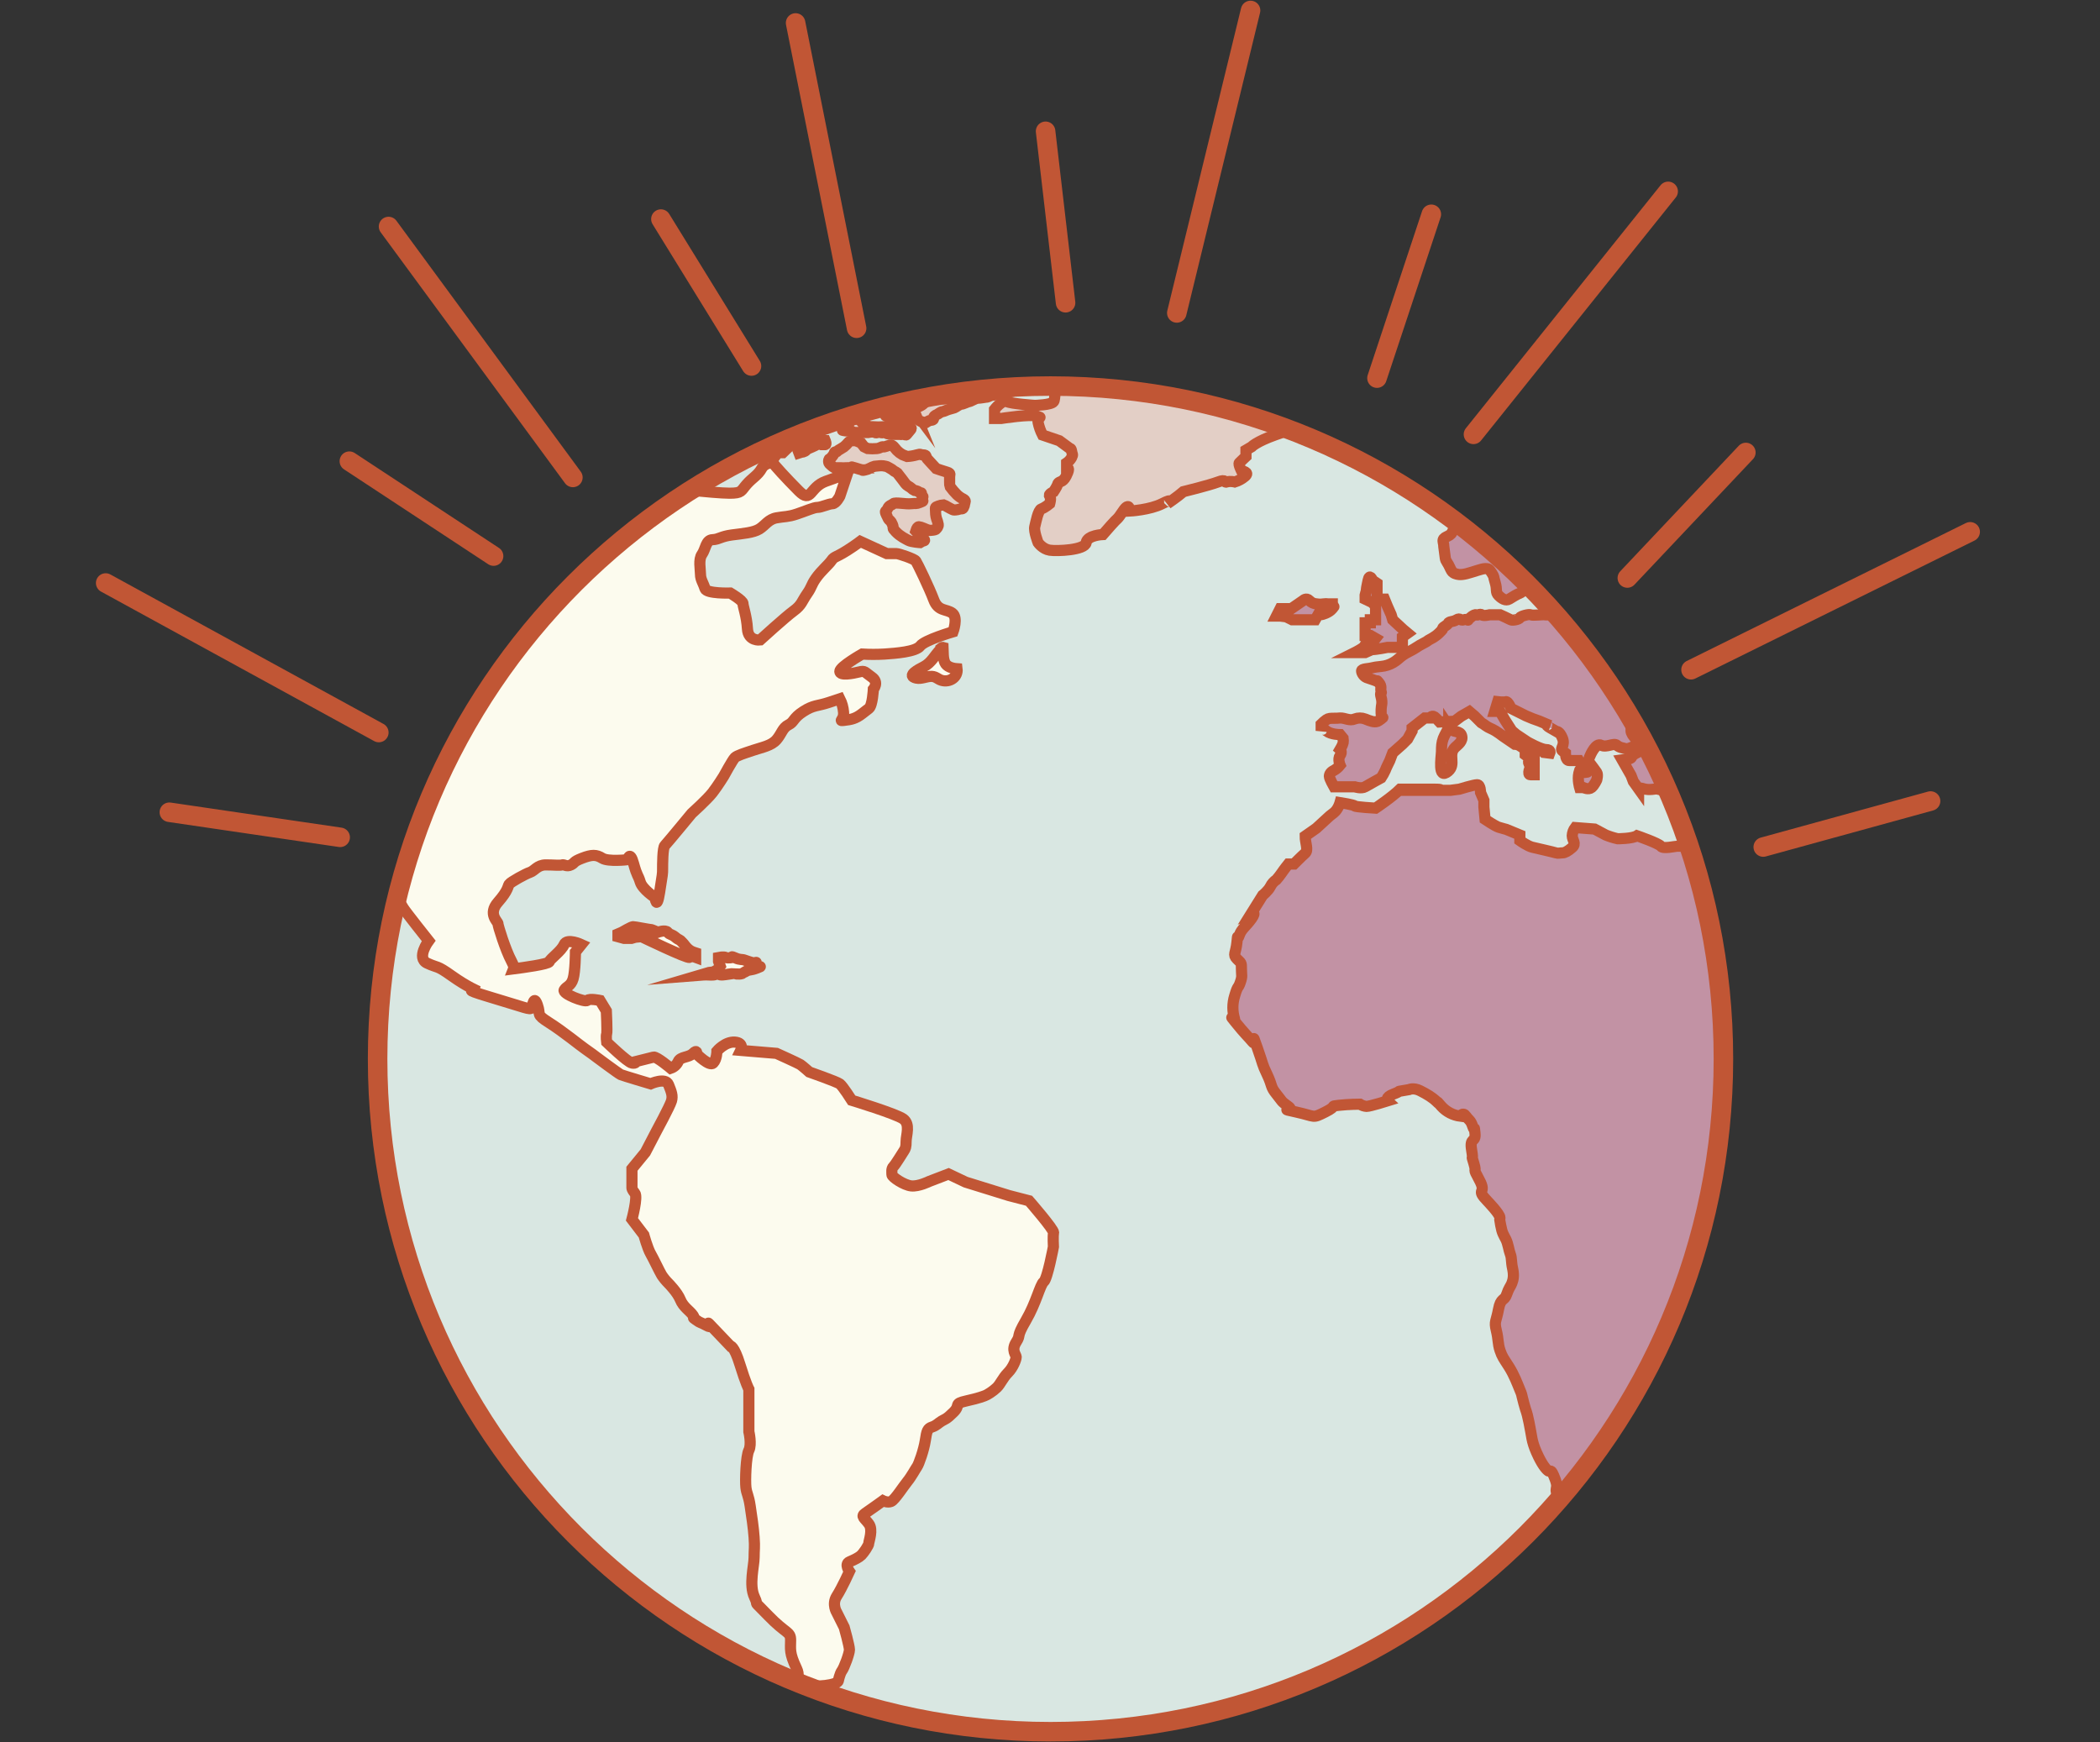<svg width="1004" height="833" viewBox="0 0 1004 833" fill="none" xmlns="http://www.w3.org/2000/svg">
<rect x="0" y="0" width="1004" height="833" fill="#333333" stroke="none"/>
<g id="Terre">
<g id="Capa 1">
<path id="Vector" d="M823.956 506.294C823.956 683.96 679.924 828 502.263 828C324.601 828 180.535 683.983 180.535 506.294C180.535 328.606 324.574 184.588 502.263 184.588C679.952 184.588 823.956 328.65 823.956 506.294Z" fill="#D9E7E2"/>
<path id="Vector_2" d="M796.896 377.906C797.012 377.906 797.129 377.906 797.246 377.906C794.079 370.631 790.652 363.506 786.966 356.532C785.81 356.87 784.916 357.237 784.788 357.604C784.432 358.676 782.999 359.749 782.999 359.749C782.999 359.749 780.526 360.81 780.154 361.882C779.781 362.955 778.026 362.949 778.026 362.949L775.531 363.305L779.798 370.783L780.893 373.656L783.382 377.151C783.382 377.151 783.382 376.373 785.883 377.151C788.383 377.929 791.934 377.151 791.934 377.151L793.351 377.495C793.351 377.495 794.079 377.062 795.496 377.495C796.912 377.929 792.978 377.545 796.896 377.906Z" fill="#C292A4" stroke="#C15635" stroke-width="5.333" stroke-miterlimit="10"/>
<path id="Vector_3" d="M410.762 258.608L411.262 258.836C413.422 257.181 410.762 258.608 410.762 258.608Z" fill="#D9E7E2"/>
<path id="Vector_4" d="M503.713 589.449C504.068 588.015 491.966 574.13 491.966 574.13L482.359 571.641L461.694 565.229L453.503 561.34L444.241 564.89C444.241 564.89 439.24 567.385 435.7 567.035C432.16 566.685 426.437 562.762 426.437 561.69C426.437 560.618 426.076 558.845 427.148 557.773C428.221 556.7 431.427 551.366 432.149 550.294C432.872 549.222 433.211 548.516 433.211 545.666C433.211 542.815 435.344 537.47 431.794 534.981C428.243 532.492 407.211 526.091 407.211 526.091C407.211 526.091 402.938 519.329 401.51 518.257C400.082 517.184 386.907 512.562 386.907 512.562C386.907 512.562 383.707 509.711 382.634 509.006C381.562 508.3 371.238 503.655 371.238 503.655L354.14 502.233C354.14 502.233 355.924 498.588 351.295 498.271C346.667 497.954 342.755 502.588 342.755 502.588C342.755 502.588 342.755 506.478 340.966 508.289C339.176 510.1 333.131 504.016 333.131 504.016C333.131 504.016 333.486 501.527 331.353 503.655C329.219 505.783 325.296 505.083 324.235 507.578C323.89 508.326 323.397 508.996 322.784 509.546C322.172 510.096 321.453 510.516 320.673 510.778C320.673 510.778 313.899 505.083 312.477 505.439L303.931 507.578C303.931 507.578 304.286 508.645 302.147 508.289C300.008 507.933 290.034 498.288 290.034 498.288C290.034 498.288 289.689 495.51 290.034 494.398C290.378 493.287 289.884 483.347 289.884 483.347L286.844 478.346C286.844 478.346 281.843 477.274 280.782 478.346C279.721 479.419 268.669 475.146 269.752 473.346C270.836 471.546 272.947 471.568 274.003 468.006C275.059 464.445 275.114 455.182 275.114 455.182L277.965 451.621C277.965 451.621 271.047 448.415 269.702 451.621C268.357 454.827 263.034 458.388 262.634 459.811C262.334 461.011 249.637 462.722 245.675 463.228C245.87 462.772 245.675 461.733 244.486 459.461C241.63 454.116 238.08 442.72 238.08 441.681C238.08 440.642 233.079 437.047 238.08 431.357C243.08 425.668 242.703 423.868 243.414 422.801C244.125 421.734 251.249 417.8 253.382 417.106C255.516 416.411 256.955 413.544 260.873 413.544C264.79 413.544 267.641 413.9 268.696 413.544C269.752 413.189 270.841 414.616 272.975 413.544C275.109 412.472 273.686 412.122 278.32 410.338C282.955 408.555 285.083 408.555 287.928 410.338C290.773 412.122 300.041 411.055 300.041 411.055C300.041 411.055 301.114 406.421 302.886 412.833C304.659 419.245 305.02 418.178 306.103 421.723C307.187 425.268 313.21 429.202 313.21 429.202C313.21 429.202 313.927 435.613 315.344 426.712C316.761 417.811 316.783 417.822 316.783 415.667C316.783 413.511 316.783 405.343 317.845 404.276C318.906 403.21 330.669 388.958 330.669 388.958C330.669 388.958 338.159 382.19 340.638 378.995C343.116 375.801 345.983 371.156 345.983 371.156C345.983 371.156 350.245 363.321 351.323 362.266C352.401 361.21 355.952 360.132 360.214 358.704C364.476 357.276 368.754 356.565 371.243 353.704C373.733 350.842 374.1 348.003 376.95 346.58C379.801 345.158 379.078 343.38 384.068 340.18C389.058 336.979 390.836 337.679 396.17 335.896L401.516 334.123C402.527 336.122 403.133 338.301 403.299 340.535C403.661 344.425 400.443 344.802 403.661 344.425C406.878 344.047 409.006 343.713 412.201 341.219C415.396 338.724 413.629 340.157 415.413 338.729C417.197 337.302 417.541 329.573 417.541 329.573C417.541 329.573 420.392 326.267 416.83 323.772C413.268 321.277 413.629 320.566 410.779 321.277C407.928 321.989 401.516 323.244 401.516 321.016C401.516 318.788 412.201 312.732 412.201 312.732C415.762 312.939 419.331 312.939 422.892 312.732C428.237 312.371 437.845 311.665 439.99 308.842C442.135 306.02 455.654 302.075 455.654 302.075C455.654 302.075 458.154 295.307 455.304 293.185C452.453 291.063 448.541 292.468 446.413 286.773C444.285 281.078 438.589 269.332 437.862 268.26C437.134 267.187 429.671 264.698 428.61 264.698H423.981L411.295 258.87C410.612 259.392 409.473 260.214 407.595 261.492C399.76 266.837 399.043 265.771 397.593 267.904C396.143 270.038 392.592 272.905 390.114 276.45C387.635 279.995 388.341 280.339 385.841 283.934C383.34 287.529 383.34 289.268 379.434 292.118C375.528 294.969 363.403 306.009 363.403 306.009C363.403 306.009 357.708 306.726 357.352 300.669C356.996 294.613 355.218 289.985 355.218 288.562C355.218 287.14 349.162 283.562 349.162 283.562C349.162 283.562 337.765 283.923 337.048 281.422C336.331 278.922 334.903 277.144 334.903 274.661C334.903 272.177 333.848 267.537 335.62 265.037C337.393 262.537 337.42 258.186 340.621 258.047C343.822 257.909 344.538 256.497 349.884 255.786C355.229 255.075 360.219 254.714 363.059 252.936C365.898 251.158 367.332 248.307 371.249 247.596C375.166 246.885 376.583 247.235 380.873 245.813C385.163 244.39 389.063 242.607 390.842 242.607C392.62 242.607 396.176 240.884 397.96 240.856C399.743 240.829 401.521 237.267 401.521 237.267L405.094 226.588C405.094 226.588 402.594 227.294 394.759 230.144C386.924 232.994 387.98 240.806 381.929 234.75C375.878 228.694 369.749 221.932 369.793 221.576C369.838 221.221 365.904 220.86 364.12 224.066C362.336 227.271 359.847 228.344 357.002 231.55C354.157 234.756 354.857 235.817 348.811 235.817C345.166 235.817 336.615 235.039 330.38 234.428C261.245 278.228 209.974 347.614 189.904 429.313C191.148 431.446 192.276 433.258 192.827 434.174C193.888 435.958 204.94 449.843 204.94 449.843C204.94 449.843 198.867 458.033 204.223 460.533C209.58 463.033 208.491 461.244 215.97 466.584C223.449 471.923 228.794 474.063 228.794 474.063C228.794 474.063 218.098 471.923 234.84 476.918C251.582 481.914 253.36 482.958 254.077 481.919C254.794 480.88 255.144 475.507 256.933 480.491C258.722 485.475 255.861 484.769 262.612 489.042C269.363 493.315 277.581 500.082 279.715 501.51C281.849 502.938 285.061 505.4 285.061 505.4C285.061 505.4 295.751 513.367 296.813 513.834C297.874 514.301 311.06 518.218 311.06 518.218C311.06 518.218 318.178 515.012 319.606 518.573C321.034 522.135 321.74 523.919 321.023 526.413C320.306 528.908 313.549 541.371 313.549 541.371L308.548 550.989L302.13 558.823V568.074C302.13 568.074 302.13 568.796 303.558 570.574C304.987 572.352 302.13 583.031 302.13 583.031L307.832 590.516C307.832 590.516 309.604 596.922 311.038 599.406C312.471 601.889 315.3 607.951 316.383 609.735C317.32 611.133 318.392 612.436 319.584 613.624C319.584 613.624 323.851 617.891 325.279 621.458C326.707 625.025 329.908 626.803 331.336 628.931C332.764 631.059 330.269 629.287 332.758 631.076C335.248 632.865 334.175 631.782 338.115 633.915C342.055 636.049 334.887 628.581 342.005 636.066L349.128 643.533C349.128 643.533 350.901 643.178 353.757 652.423C356.613 661.669 358.035 664.247 358.035 664.247V684.549C358.035 684.549 359.452 690.6 358.035 693.439C356.618 696.278 356.246 708.035 356.618 711.219C356.991 714.403 357.874 714.781 358.663 720.109C359.452 725.438 360.175 730.077 360.536 735.055C360.897 740.034 360.536 740.756 360.536 744.679C360.536 748.602 358.002 757.858 360.686 763.57C363.37 769.282 358.736 763.57 367.287 772.46C375.839 781.35 377.984 779.944 377.984 784.217C377.984 788.49 377.267 790.273 380.829 797.746C382.301 800.836 381.345 802.825 380.629 804.103C382.473 804.853 384.329 805.57 386.185 806.286H386.874C400.06 806.286 400.766 803.797 400.766 803.797C400.766 803.797 401.477 800.236 402.549 798.797C403.622 797.357 406.111 790.601 406.111 788.795C406.111 786.99 403.622 778.116 403.622 778.116L400.06 770.993C400.06 770.993 397.56 767.065 400.06 763.153C402.56 759.242 406.111 751.396 406.111 751.396C406.111 751.396 403.611 747.84 406.111 746.774C408.612 745.707 410.74 744.634 411.812 743.562C412.885 742.49 415.374 738.934 415.374 737.872C415.374 736.811 417.502 731.455 415.374 728.61C413.246 725.765 411.445 725.043 413.59 723.61C415.735 722.176 422.136 717.559 422.136 717.559C422.136 717.559 424.281 718.631 426.026 717.92C427.771 717.209 432.088 710.436 433.861 708.297C435.633 706.157 437.75 702.246 438.506 701.179C439.262 700.112 441.701 693.345 442.396 688.711C443.09 684.077 443.463 683.016 445.596 682.305C447.73 681.593 448.452 680.521 450.225 679.449C451.998 678.376 452.359 678.743 455.932 675.176C459.505 671.609 455.565 671.287 461.983 669.842C468.401 668.397 469.818 667.703 470.873 667.347C471.929 666.992 474.763 665.214 476.569 663.458C478.375 661.702 479.425 658.824 481.914 656.335C484.404 653.846 485.832 649.923 485.832 648.856C485.832 647.789 483.342 645.656 485.832 641.733C488.321 637.81 485.47 639.955 490.46 631.404C495.45 622.853 497.228 614.313 499.001 612.891C500.773 611.468 503.635 596.155 503.635 596.155C503.635 596.155 503.363 590.871 503.713 589.449Z" fill="#FCFBEE" stroke="#C15635" stroke-width="5.333" stroke-miterlimit="10"/>
<path id="Vector_5" d="M343.527 229.877C345.127 227.805 347.8 224.593 347.8 224.593C348.163 224.26 348.488 223.888 348.767 223.482C345.955 225.016 343.21 226.66 340.432 228.272C341.471 229.588 342.36 231.416 343.527 229.877Z" fill="#E3CFC6"/>
<path id="Vector_6" d="M364.359 216.326C364.359 216.326 363.025 217.926 364.359 217.926C365.692 217.926 364.092 217.126 365.698 217.926C366.2 218.156 366.746 218.275 367.298 218.275C367.851 218.275 368.397 218.156 368.899 217.926L370.499 218.281L371.838 216.459H374.244L376.111 214.648V210.981C375.614 210.925 375.113 210.925 374.616 210.981C370.638 212.697 366.687 214.448 362.803 216.326H364.359Z" fill="#E3CFC6" stroke="#C15635" stroke-width="5.333" stroke-miterlimit="10"/>
<path id="Vector_7" d="M392.142 210.714H383.312L381.195 214.492L381.99 216.587L382.796 216.326C383.59 216.053 384.396 216.326 385.457 215.214C386.519 214.103 386.53 214.481 386.53 214.481C386.53 214.481 389.736 213.109 390.542 212.592C391.347 212.075 392.67 212.592 392.67 212.592C392.67 212.592 393.748 212.592 394.537 212.592C395.326 212.592 394.537 210.703 394.537 210.703H392.142V210.714Z" fill="#E3CFC6" stroke="#C15635" stroke-width="5.333" stroke-miterlimit="10"/>
<path id="Vector_8" d="M403.527 205.902C404.575 206.121 405.657 206.121 406.706 205.902C407.47 206.517 408.431 206.835 409.412 206.797H415.107C415.107 206.797 417.597 206.241 418.325 206.797C419.052 207.352 420.469 206.241 421.169 206.797C421.87 207.352 422.77 206.208 423.487 206.952C424.203 207.697 426.332 207.68 426.332 207.68H429.721C430.431 207.772 431.15 207.772 431.86 207.68C432.416 207.508 432.922 208.38 433.455 207.763C433.989 207.147 435.411 205.374 435.411 205.374C435.411 205.374 436.3 204.485 434.711 204.041C433.122 203.596 434.711 204.13 431.321 204.041C427.932 203.952 426.687 204.041 426.687 204.041C426.687 204.041 425.62 203.596 425.087 204.041C424.553 204.485 424.376 203.774 422.414 204.041C420.75 204.184 419.077 204.184 417.413 204.041H415.824L414.052 203.235C413.972 203.117 413.863 203.022 413.736 202.959C413.608 202.897 413.465 202.869 413.324 202.88C412.768 202.88 412.079 201.985 412.079 201.985L411.907 201.279L410.656 200.557C409.601 200.557 407.639 199.49 407.089 200.557C406.578 201.438 405.918 202.224 405.139 202.88C404.583 203.435 404.066 203.591 403.722 204.119C403.377 204.646 403.883 204.835 403.722 205.374C403.561 205.913 401.766 205.547 403.527 205.902Z" fill="#E3CFC6" stroke="#C15635" stroke-width="5.333" stroke-miterlimit="10"/>
<path id="Vector_9" d="M460.66 242.629C460.964 242.074 461.153 241.464 461.216 240.834C461.349 239.956 462.016 239.423 460.555 238.612C459.42 238.075 458.381 237.354 457.482 236.478C456.32 235.315 455.248 234.065 454.276 232.739C454.053 232.097 453.963 231.416 454.009 230.739V227.927C454.009 227.26 454.804 226.321 452.931 225.793C451.059 225.266 447.591 224.054 447.591 224.054L444.391 220.576C444.391 220.576 443.835 220.021 443.19 219.248C442.546 218.476 443.19 217.509 441.451 217.509C439.712 217.509 440.518 216.842 438.245 217.509C436.764 217.927 435.242 218.183 433.705 218.27L431.433 217.376C430.473 216.836 429.594 216.165 428.821 215.381C427.71 214.17 426.882 212.57 425.559 212.836C424.237 213.103 422.748 213.909 422.225 213.642C421.703 213.375 420.92 214.264 419.236 214.481C417.783 214.605 416.322 214.605 414.868 214.481L413.14 213.642L411.668 211.77L409.123 210.703H407.667C407.667 210.703 406.183 210.703 405.528 211.642C404.932 212.377 404.259 213.048 403.522 213.642C403.058 213.894 402.611 214.174 402.183 214.481C401.516 214.975 400.849 215.109 400.316 215.776C399.782 216.442 399.104 215.637 398.854 216.576C398.604 217.515 397.782 218.315 397.382 218.848C396.982 219.382 396.437 219.248 396.309 219.776C396.107 220.279 396.107 220.84 396.309 221.343C396.576 221.899 396.865 221.899 397.504 222.593C397.946 223.011 398.441 223.367 398.977 223.654H401.91C402.757 223.724 403.608 223.724 404.455 223.654C405.122 223.6 405.793 223.621 406.456 223.715H407.667C407.667 223.715 405.789 222.704 408.856 223.715C411.923 224.727 412.601 224.727 412.601 224.727C412.601 224.727 411.807 225.127 413.535 224.727C414.428 224.555 415.288 224.24 416.08 223.793C416.668 223.453 417.295 223.184 417.947 222.993C418.352 222.993 419.547 222.721 420.342 222.721C420.968 222.657 421.599 222.657 422.225 222.721C422.892 222.854 424.092 222.993 424.631 223.393C425.17 223.793 426.359 224.282 427.015 224.904C427.671 225.527 428.226 225.527 428.771 226.055C429.316 226.582 428.632 225.655 429.327 226.61C430.021 227.566 430.271 227.81 431.194 229.016C432.116 230.222 431.749 229.816 432.794 231.15C433.839 232.483 434.894 232.622 435.711 233.422C436.145 233.861 436.65 234.222 437.206 234.489C438.141 234.578 439.027 234.95 439.745 235.556C440.69 236.495 440.301 234.756 440.69 236.495C441.079 238.234 441.484 236.623 441.079 238.228C440.673 239.834 442.279 239.295 439.884 240.223C437.489 241.151 438.373 240.512 435.711 240.84C433.05 241.168 427.987 239.979 427.043 240.84C426.098 241.701 425.054 241.562 424.381 243.173C423.709 244.785 422.781 243.968 423.714 245.951C424.648 247.935 423.853 246.618 424.659 247.952C425.465 249.285 425.72 248.507 426.654 250.758C427.587 253.008 426.098 251.963 428.254 254.23C430.41 256.497 432.794 257.564 434.272 258.37C435.75 259.175 439.884 259.436 439.884 259.436L441.251 258.636C441.251 258.636 443.018 258.77 441.251 257.308C440.046 256.281 438.917 255.166 437.873 253.975L438.278 252.775C438.278 252.775 438.684 251.836 439.351 251.836C440.018 251.836 443.074 253.175 443.074 253.175L443.891 253.441C444.285 253.569 443.752 253.708 445.224 253.569C446.697 253.43 447.347 253.308 447.625 252.908C447.902 252.508 448.697 251.836 448.569 250.769C448.389 249.809 448.115 248.869 447.752 247.963C447.555 247.31 447.42 246.64 447.347 245.963C447.347 245.557 447.219 243.696 447.219 243.284C447.219 242.873 446.98 242.484 448.58 241.962C449.385 241.653 450.232 241.465 451.092 241.406C451.745 241.659 452.373 241.976 452.964 242.351C453.787 242.84 454.634 243.285 455.504 243.685C455.504 243.685 455.77 243.946 456.843 243.818C457.525 243.761 458.198 243.625 458.849 243.412C459.721 243.168 460.277 243.568 460.66 242.629Z" fill="#E3CFC6" stroke="#C15635" stroke-width="5.333" stroke-miterlimit="10"/>
<path id="Vector_10" d="M441.862 192.728C441.198 193.419 440.398 193.963 439.512 194.329C439.512 194.329 438.628 195.04 438.084 194.329C437.539 193.617 435.656 192.912 435.656 192.912L437.017 196.29C437.017 196.29 436.083 195.04 435.656 196.29C435.228 197.54 435.067 197.534 434.544 197.534C434.022 197.534 433.477 196.468 431.883 197.534C430.55 198.341 428.978 198.655 427.437 198.423C427.021 198.296 426.632 198.757 425.926 198.74C425.645 198.724 425.37 198.648 425.12 198.518C423.876 197.896 423.159 198.518 423.337 198.74C423.514 198.962 427.437 200.324 427.965 200.085C428.493 199.846 431.171 200.085 431.171 200.085L433.489 199.318C433.571 199.224 433.673 199.148 433.787 199.096C433.901 199.044 434.024 199.018 434.15 199.018C434.275 199.018 434.399 199.044 434.513 199.096C434.627 199.148 434.729 199.224 434.811 199.318C435.444 200.035 437.934 200.085 437.934 200.085C438.536 200.308 439.084 200.654 439.545 201.102C440.618 201.985 442.751 201.985 442.751 201.985C443.258 201.645 443.794 201.35 444.352 201.102C444.907 200.924 446.485 201.04 446.313 200.085C446.141 199.129 447.386 198.418 447.902 198.246C448.419 198.073 449.514 197.007 450.586 196.829C451.659 196.651 452.014 196.273 453.603 195.756C455.193 195.24 456.282 195.106 456.821 194.717C457.36 194.329 458.954 193.262 459.671 193.262C460.388 193.262 462.872 192.012 463.4 192.012C463.928 192.012 466.434 190.411 467.495 190.411C468.556 190.411 471.423 189.856 471.94 189.856C472.457 189.856 473.54 188.961 474.785 188.961C476.03 188.961 474.085 188.406 477.102 188.25C480.12 188.094 486.182 186.644 486.182 186.644C486.182 186.644 487.971 185.755 488.499 185.583C488.688 185.516 489.21 185.227 489.816 184.894C479.814 185.283 469.968 186.139 460.232 187.405C458.793 189.106 458.565 190.139 458.043 189.834C457.521 189.528 452.892 190.389 452.364 190.561C451.899 190.688 451.419 190.751 450.936 190.75L449.858 190.561C449.858 190.561 449.675 190.006 448.619 189.834L447.547 189.678C447.547 189.678 447.386 189.55 447.152 189.389C445.485 189.678 443.818 189.945 442.118 190.284C442.496 191.589 443.051 191.567 441.862 192.728Z" fill="#E3CFC6" stroke="#C15635" stroke-width="5.333" stroke-miterlimit="10"/>
<path id="Vector_11" d="M326.174 450.56C324.824 448.954 324.824 449.754 322.957 448.159C321.09 446.565 320.284 447.087 319.223 445.748C318.161 444.409 314.416 445.748 314.416 445.748C314.416 445.748 311.732 444.414 310.938 444.414C310.143 444.414 303.458 443.081 302.664 443.081C301.869 443.081 297.33 445.748 297.33 445.748L295.451 446.554V447.882L298.391 448.687H301.858L303.725 448.132L306.676 447.854C306.676 447.854 328.836 458.538 329.641 457.744C330.447 456.949 332.575 457.744 332.575 457.744V455.599L331.769 455.338C330.975 455.071 329.375 454.543 327.496 452.138C327.095 451.579 326.653 451.052 326.174 450.56V450.56Z" fill="#FCFBEE" stroke="#C15635" stroke-width="5.333" stroke-miterlimit="10"/>
<path id="Vector_12" d="M341.116 464.717L338.982 464.978L334.448 466.317L336.309 466.173C338.176 466.028 339.515 466.317 341.116 466.173C342.716 466.028 342.733 464.978 343.527 465.75C344.322 466.523 346.478 466.05 348.606 465.75C349.773 465.589 350.128 465.539 350.217 465.517C350.306 465.495 353.435 466.034 354.74 465.517C356.046 465 354.74 465.517 356.613 464.45C358.485 463.383 358.497 464.189 361.964 462.856C365.431 461.522 361.964 462.856 361.686 460.972C361.408 459.088 361.686 460.972 360.097 460.416C358.508 459.861 357.413 459.627 356.074 459.088C354.735 458.55 353.946 459.088 351.534 458.016C349.123 456.944 350.195 457.794 350.195 457.794C350.195 457.794 348.067 458.288 347.006 457.794C345.944 457.299 343.527 457.794 343.527 457.794V459.627L344.322 461.889L342.999 463.633L341.116 464.717Z" fill="#FCFBEE" stroke="#C15635" stroke-width="5.333" stroke-miterlimit="10"/>
<path id="Vector_13" d="M481.359 192.012C479.225 190.95 475.48 195.756 475.48 195.756V200.085H478.68C478.68 200.085 492.572 197.896 495.784 198.974C498.995 200.051 495.784 198.974 496.311 201.996C496.749 204.085 497.467 206.105 498.445 208.002L506.463 210.725L511.548 214.47C511.548 214.47 512.103 214.192 512.342 215.798C512.581 217.404 513.137 217.137 512.342 218.743C511.764 219.795 510.943 220.694 509.947 221.365V223.815C509.947 223.815 511.548 223.26 510.475 225.949C509.403 228.638 508.597 229.416 507.802 229.95C507.008 230.483 505.924 230.505 505.658 231.561C505.391 232.617 503.724 235.095 503.724 235.095C503.724 235.095 500.99 236.361 501.857 237.167C502.724 237.973 501.857 240.845 501.857 240.845C501.857 240.845 499.518 242.779 497.912 243.301C496.306 243.823 495.245 249.719 494.711 251.852C494.178 253.986 496.311 259.464 496.311 259.464C496.311 259.464 498.445 262.542 501.868 263.07C505.291 263.598 518.76 263.07 519.288 259.464C519.816 255.858 527.312 255.575 527.312 255.575L531.057 251.302C534.791 247.029 533.718 249.168 536.93 244.357C540.142 239.545 540.136 244.357 540.136 244.357C540.136 244.357 549.749 243.829 555.623 240.829C561.496 237.828 558.101 240.829 558.101 240.829C558.101 240.829 563.102 237.412 565.774 235.078C565.774 235.078 578.049 232.072 582.333 230.45C586.617 228.827 585.006 231.005 586.595 230.45C588.184 229.894 590.346 230.45 590.346 230.45C592.112 229.896 593.75 228.995 595.163 227.799C597.819 225.66 593.557 225.132 593.557 225.132C593.557 225.132 591.946 221.926 592.485 221.348C593.024 220.771 595.691 218.276 595.691 218.276V215.22L598.364 213.648C598.364 213.648 600.498 211.242 609.577 207.986C616.49 205.497 615.384 206.197 616.084 205.385C581.02 192.149 543.907 185.163 506.43 184.744C503.691 185.761 504.702 190.667 503.724 192.039C502.613 193.651 494.711 193.834 494.711 193.834C494.711 193.834 483.487 193.078 481.359 192.012Z" fill="#E3CFC6" stroke="#C15635" stroke-width="5.333" stroke-miterlimit="10"/>
<path id="Vector_14" d="M636.977 291.024C638.766 288.873 636.977 291.024 636.977 288.746H635.204C634.375 288.625 633.533 288.625 632.704 288.746C631.644 288.915 630.563 288.915 629.503 288.746C628.828 288.719 628.164 288.558 627.552 288.271C626.939 287.985 626.39 287.58 625.936 287.079C624.524 285.656 623.091 287.079 623.091 287.079L617.39 291.007H612.055L610.266 294.563H612.055L614.9 294.919L617.745 296.335H628.786L630.203 293.846H631.976C631.976 293.846 635.215 293.152 636.977 291.024Z" fill="#C292A4" stroke="#C15635" stroke-width="5.333" stroke-miterlimit="10"/>
<path id="Vector_15" d="M652.663 308.476C652.663 309.537 647.662 312.032 647.662 312.032H652.663L655.864 310.609C658.009 310.609 663.343 309.537 663.343 309.537H668.344L670.478 308.476V304.547L672.967 302.769L670.833 300.991L665.832 296.352L665.127 293.968L663.343 289.951L661.915 286.468H659.07C658.659 285.794 658.413 285.032 658.353 284.245V278.905L656.225 277.483C656.225 277.483 654.791 273.916 654.091 277.483C653.391 281.05 653.73 278.905 653.374 281.039C653.019 283.173 653.374 281.756 653.019 283.178L652.663 284.601V286.462L656.225 288.162L657.653 289.946V296.346H655.152V297.78H652.663V303.831H655.152L657.653 305.259L655.152 308.47C655.152 308.47 652.663 307.398 652.663 308.476Z" fill="#C292A4" stroke="#C15635" stroke-width="5.333" stroke-miterlimit="10"/>
<path id="Vector_16" d="M697.705 252.913C695.838 253.469 695.31 252.113 694.249 254.514C693.187 256.914 689.431 256.386 689.965 259.059C690.498 261.731 689.965 259.409 690.52 263.237C691.076 267.065 690.798 267.332 691.87 268.938C692.943 270.543 693.193 271.61 693.999 272.949C694.804 274.288 696.677 274.544 696.677 274.544C696.677 274.544 697.999 275.099 701.211 274.283C704.423 273.466 708.435 271.877 710.029 271.877C711.624 271.877 711.896 271.877 713.23 274.01C714.564 276.144 713.786 275.077 714.847 278.55C715.908 282.023 714.847 283.095 716.436 284.695C718.025 286.295 719.903 287.434 721.509 286.468C723.115 285.501 725.127 284.162 726.66 283.628C727.983 283.167 729.944 280.328 730.461 279.556C720.911 269.979 710.769 261.012 700.094 252.708C699.292 252.634 698.483 252.704 697.705 252.913V252.913Z" fill="#C292A4" stroke="#C15635" stroke-width="5.333" stroke-miterlimit="10"/>
<path id="Vector_17" d="M807.203 403.837C806.559 404.236 805.841 404.499 805.092 404.61H801.88C800.819 404.61 795.112 406.043 794.056 404.61C793 403.176 782.654 399.609 782.654 399.609C780.515 401.037 773.391 401.037 773.391 401.037C771.448 400.602 769.545 400.005 767.701 399.253L762.35 396.403L753.087 395.697C752.238 396.824 751.745 398.178 751.671 399.587C751.671 401.726 753.804 403.348 751.671 405.21C749.537 407.071 748.109 407.782 747.036 407.782C745.964 407.782 744.908 408.143 743.83 407.782C742.752 407.421 734.94 405.649 732.623 405.104C730.305 404.56 726.632 401.904 726.632 401.904V399.231L720.142 396.559C720.142 396.559 718.009 396.003 716.408 395.497C714.808 394.992 710.002 391.758 710.002 391.758L709.446 385.88V382.674L707.846 378.94C707.846 378.94 707.846 375.201 706.245 375.201C704.645 375.201 697.694 377.334 697.694 377.334L693.421 377.89H688.097C688.097 377.89 690.77 377.334 685.425 377.334H669.394C665.66 381.073 657.653 386.413 657.653 386.413C657.653 386.413 647.857 385.857 647.651 385.341C647.445 384.824 640.666 383.746 640.666 383.746C640.666 383.746 639.794 386.952 637.766 388.547L635.721 390.152L629.32 396.025L624.002 399.765C623.969 402.971 625.669 406.493 624.002 407.938C622.335 409.382 618.634 413.122 618.634 413.122H615.951C615.951 413.122 613.817 415.789 612.756 417.394C611.981 418.508 611.146 419.578 610.255 420.6C609.045 421.402 608.065 422.505 607.41 423.801C606.349 425.946 603.665 428.079 603.665 428.079L598.331 436.625C598.331 436.625 601.003 435.558 598.331 439.297C595.658 443.037 593.524 444.109 592.452 447.309C591.379 450.51 591.896 445.176 591.379 450.515C590.862 455.855 589.245 456.388 591.379 458.522C593.513 460.655 593.524 460.127 593.524 463.333C593.524 466.539 594.08 466.539 592.968 469.751C591.857 472.962 591.857 470.807 590.29 476.152C589.151 479.806 589.151 483.721 590.29 487.375C590.846 488.975 586.551 483.636 590.846 488.975C595.141 494.315 596.736 495.643 598.864 498.188C600.992 500.732 597.792 491.642 601.009 500.727C604.226 509.811 603.143 508.156 605.815 513.79C608.488 519.424 607.232 519.424 610.261 523.157C613.289 526.891 612.233 526.369 615.956 529.041C619.679 531.714 610.077 529.597 619.701 531.708C629.325 533.82 627.18 534.914 633.593 531.708C640.005 528.502 635.193 529.041 639.999 528.502C644.806 527.963 650.151 527.947 650.151 527.947C651.116 528.566 652.22 528.933 653.363 529.014C654.969 529.014 663.521 526.341 663.521 526.341C663.521 526.341 661.904 524.741 666.177 523.13C670.45 521.518 667.249 522.057 670.455 521.535L673.667 520.979C673.667 520.979 675.801 519.913 679.007 521.535C682.213 523.157 684.88 524.741 687.025 526.874C689.17 529.008 685.414 524.741 689.153 529.014C691.525 531.611 694.747 533.276 698.238 533.709C698.238 533.709 699.311 531.453 700.911 533.709C702.511 535.965 703.039 535.42 704.117 538.626C705.195 541.832 704.673 537.02 705.184 541.826C705.695 546.632 702.5 543.438 703.573 549.844C704.645 556.25 703.017 550.916 704.645 556.256C706.273 561.595 703.573 557.323 707.318 564.268C711.063 571.213 705.045 568.002 711.246 574.419C711.246 574.419 717.114 580.47 717.114 582.248C717.114 584.026 716.753 581.898 717.47 585.815C718.186 589.732 718.887 590.443 719.959 592.577C721.031 594.711 721.387 597.916 722.093 599.7C722.798 601.484 722.448 603.267 723.16 606.467C723.871 609.668 723.521 611.818 722.804 613.591C722.087 615.363 721.387 615.73 720.315 618.936C719.242 622.142 717.47 620.358 716.425 626.048C715.38 631.737 714.291 631.748 715.364 636.049C716.436 640.349 716.069 642.455 717.142 645.661C718.214 648.867 718.914 649.551 721.415 653.49C723.915 657.429 725.471 661.685 726.649 664.525C727.827 667.364 727.116 665.597 728.533 670.942C729.95 676.287 729.594 673.426 731.028 680.204C732.461 686.983 732.095 688.744 734.601 694.445C737.107 700.146 739.218 702.64 740.291 703.335C741.363 704.029 741.363 701.551 743.491 707.224C745.619 712.897 742.202 710.558 745.508 716.598C794.356 660.185 823.973 586.676 823.973 506.2C823.965 471.396 818.301 436.824 807.203 403.837Z" fill="#C292A4" stroke="#C15635" stroke-width="5.333" stroke-miterlimit="10"/>
<path id="Vector_18" d="M743.664 293.785C743.405 293.897 743.128 293.96 742.847 293.968C740.713 293.779 739.113 294.152 738.313 293.968C737.512 293.785 732.7 294.424 731.906 293.968C731.111 293.513 726.96 294.58 726.633 295.38C726.305 296.18 723.082 296.808 722.287 296.352C721.493 295.896 717.214 293.968 717.214 293.968H712.135C712.135 293.968 709.196 294.685 708.401 293.968C707.607 293.252 706.534 294.424 705.729 293.968C704.923 293.513 702.261 295.741 701.983 296.352C701.706 296.963 701.717 295.741 699.85 296.352C697.983 296.963 698.249 295.207 696.377 296.352C694.504 297.497 692.898 296.985 692.359 298.052C691.82 299.119 689.965 299.658 689.698 300.458C689.431 301.258 690.226 300.458 688.098 302.592C685.969 304.725 683.819 305.531 683.013 306.07C682.36 306.6 681.644 307.046 680.879 307.398C679.312 308.191 677.798 309.083 676.345 310.07C674.739 311.137 672.595 311.937 670.728 313.271C668.861 314.604 668.066 315.677 666.188 316.749C664.397 317.815 662.39 318.464 660.314 318.649C658.607 318.782 656.912 319.05 655.247 319.449C654.452 319.716 650.974 319.716 650.974 320.788C650.974 321.861 652.046 323.455 653.38 323.989C654.713 324.522 657.658 325.328 658.453 325.856C659.248 326.383 657.658 324.522 659.259 326.411C660.859 328.3 659.814 329.356 660.314 330.69C660.815 332.023 659.525 330.417 660.314 333.356C661.104 336.296 660.314 337.363 660.314 339.235V341.107C660.314 343.774 662.182 342.441 660.314 343.774C658.447 345.108 658.453 345.113 657.114 345.113C655.775 345.113 652.669 343.774 652.669 343.774C651.06 343.151 649.276 343.151 647.668 343.774C645.178 344.841 642.978 343.185 640.683 343.302C638.388 343.419 640.905 343.419 638.41 343.419C635.915 343.419 635.21 343.419 634.137 344.136C633.252 344.777 632.419 345.489 631.648 346.264V349.458C631.648 349.458 631.993 347.664 634.137 349.458C636.282 351.253 640.683 351.253 640.683 351.253L642.144 353.031C642.254 353.738 642.254 354.458 642.144 355.165C641.961 356.237 640.683 358.371 640.683 358.371C640.683 358.371 641.917 359.443 640.683 361.221C639.449 362.999 640.683 365.855 640.683 365.855C639.882 366.862 638.898 367.708 637.782 368.35C636.271 369.055 635.56 370.128 635.56 371.194C635.56 372.261 637.782 376.195 637.782 376.195H647.668C647.668 376.195 650.868 377.262 652.669 376.195C654.469 375.128 660.314 371.922 660.314 371.922C661.06 370.788 661.716 369.597 662.276 368.361C662.637 367.294 664.421 363.727 664.421 363.727L665.838 359.988L670.472 355.893L672.961 353.403L675.106 349.47V348.053L681.152 343.308H683.652C683.652 343.308 684.725 341.396 686.492 343.308L688.286 345.214L695.404 344.852L698.599 342.452L702.489 340.23L704.99 342.363L708.19 345.564C708.941 345.984 709.658 346.461 710.335 346.992C711.758 348.053 713.18 348.381 714.958 349.47C716.191 350.238 717.38 351.075 718.52 351.975L724.221 355.865C725.064 355.902 725.885 356.146 726.61 356.576C727.508 357.146 728.376 357.761 729.211 358.421V360.849C729.899 361.337 730.501 361.938 730.989 362.627C731.7 363.699 730.272 363.699 730.989 365.121L731.7 366.549C731.7 366.549 729.916 370.439 731.7 370.439H733.473V358.393C733.473 358.393 735.262 357.021 736.679 358.393L738.118 359.76L740.969 360.115C740.969 360.115 741.669 358.393 739.179 358.393C736.69 358.393 730.289 354.77 730.289 354.77L724.954 351.209L722.81 349.414L719.603 344.413L717.12 340.146H714.63L716.047 335.512C716.047 335.512 718.892 335.862 719.937 335.512C720.981 335.162 722.437 338.718 722.437 338.718L729.561 342.28C731.652 343.221 733.79 344.052 735.968 344.769L741.046 346.908C741.046 346.908 737.935 346.191 741.046 347.969L744.158 349.758C744.158 349.758 745.586 349.403 747.003 352.959C748.42 356.515 745.586 357.96 747.003 359.015L748.42 360.088C748.42 360.088 748.42 363.644 750.204 363.644H754.832C754.832 363.644 756.983 367.211 757.338 368.277C757.694 369.344 760.533 368.983 757.694 369.344C754.855 369.705 755.555 366.494 754.832 369.694C754.11 372.895 755.21 376.584 755.21 376.584H756.999C756.999 376.584 759.489 377.767 760.889 376.584C762.289 375.401 763.395 372.9 763.395 372.9C763.395 372.9 764.101 370.411 763.395 369.344C762.689 368.277 760.533 365.455 760.533 365.455C760.533 365.455 759.116 364.021 759.828 362.243C760.539 360.465 763.034 355.02 765.523 356.326C768.013 357.632 771.569 355.037 773.002 356.326C774.436 357.615 776.214 357.609 777.275 357.993C778.337 358.376 782.276 356.326 782.276 356.326C782.276 356.326 783.704 354.409 782.276 353.342C780.848 352.275 779.787 350.464 779.787 349.408C779.787 348.547 780.259 345.802 780.432 344.813C769.869 326.646 757.555 309.555 743.664 293.785V293.785Z" fill="#C292A4" stroke="#C15635" stroke-width="5.333" stroke-miterlimit="10"/>
<path id="Vector_19" d="M698.788 351.731C698.06 349.392 695.193 350.136 693.71 348.803L692.637 347.197C692.637 348.369 690.609 351.392 690.031 353.02C689.225 355.242 689.187 356.826 689.164 359.221C689.131 361.899 687.142 373.222 692.382 368.772C696.271 365.438 692.059 360.865 695.632 357.415C697.144 355.948 699.594 354.376 698.788 351.731Z" fill="#C292A4" stroke="#C15635" stroke-width="5.333" stroke-miterlimit="10"/>
<path id="Vector_20" d="M451.709 316.755C450.786 314.627 450.981 311.915 450.875 309.565C450.369 309.42 450.264 309.743 449.836 310.07V310.343C446.73 313.382 445.507 316.766 441.573 318.827C439.423 319.938 433.072 323.116 438.062 324.228C440.584 324.783 443.096 323.283 445.563 323.411C447.513 323.516 448.48 324.811 450.158 325.3C454.092 326.456 458.088 323.711 457.56 319.744C455.015 319.566 452.57 318.716 451.709 316.755Z" fill="#FCFBEE" stroke="#C15635" stroke-width="5.333" stroke-miterlimit="10"/>
<path id="Vector_21" d="M823.956 506.294C823.956 683.96 679.924 828 502.263 828C324.601 828 180.535 683.983 180.535 506.294C180.535 328.606 324.574 184.588 502.263 184.588C679.952 184.588 823.956 328.65 823.956 506.294Z" stroke="#C15635" stroke-width="9.333" stroke-linecap="round" stroke-linejoin="round"/>
</g>
<g id="Calque 4">
<path id="Vector_22" d="M162.636 400.354L80.965 388.363" stroke="#C15635" stroke-width="9.333" stroke-miterlimit="10" stroke-linecap="round"/>
<path id="Vector_23" d="M181.112 350.247L50.526 278.761" stroke="#C15635" stroke-width="9.333" stroke-miterlimit="10" stroke-linecap="round"/>
<path id="Vector_24" d="M235.983 265.882L167.026 220.51" stroke="#C15635" stroke-width="9.333" stroke-miterlimit="10" stroke-linecap="round"/>
<path id="Vector_25" d="M273.896 228.283L185.763 108.307" stroke="#C15635" stroke-width="9.333" stroke-miterlimit="10" stroke-linecap="round"/>
<path id="Vector_26" d="M359.284 175.01L315.971 104.745" stroke="#C15635" stroke-width="9.333" stroke-miterlimit="10" stroke-linecap="round"/>
<path id="Vector_27" d="M409.544 156.952L380.372 10.979" stroke="#C15635" stroke-width="9.333" stroke-miterlimit="10" stroke-linecap="round"/>
<path id="Vector_28" d="M509.446 144.756L499.888 62.774" stroke="#C15635" stroke-width="9.333" stroke-miterlimit="10" stroke-linecap="round"/>
<path id="Vector_29" d="M562.622 149.629L597.885 5" stroke="#C15635" stroke-width="9.333" stroke-miterlimit="10" stroke-linecap="round"/>
<path id="Vector_30" d="M658.324 180.794L684.307 102.451" stroke="#C15635" stroke-width="9.333" stroke-miterlimit="10" stroke-linecap="round"/>
<path id="Vector_31" d="M704.46 207.686L797.539 91.505" stroke="#C15635" stroke-width="9.333" stroke-miterlimit="10" stroke-linecap="round"/>
<path id="Vector_32" d="M778.019 276.366L834.685 216.348" stroke="#C15635" stroke-width="9.333" stroke-miterlimit="10" stroke-linecap="round"/>
<path id="Vector_33" d="M808.469 320.238L941.933 254.28" stroke="#C15635" stroke-width="9.333" stroke-miterlimit="10" stroke-linecap="round"/>
<path id="Vector_34" d="M843 405L923 383" stroke="#C15635" stroke-width="9.333" stroke-miterlimit="10" stroke-linecap="round"/>
</g>
</g>
</svg>
